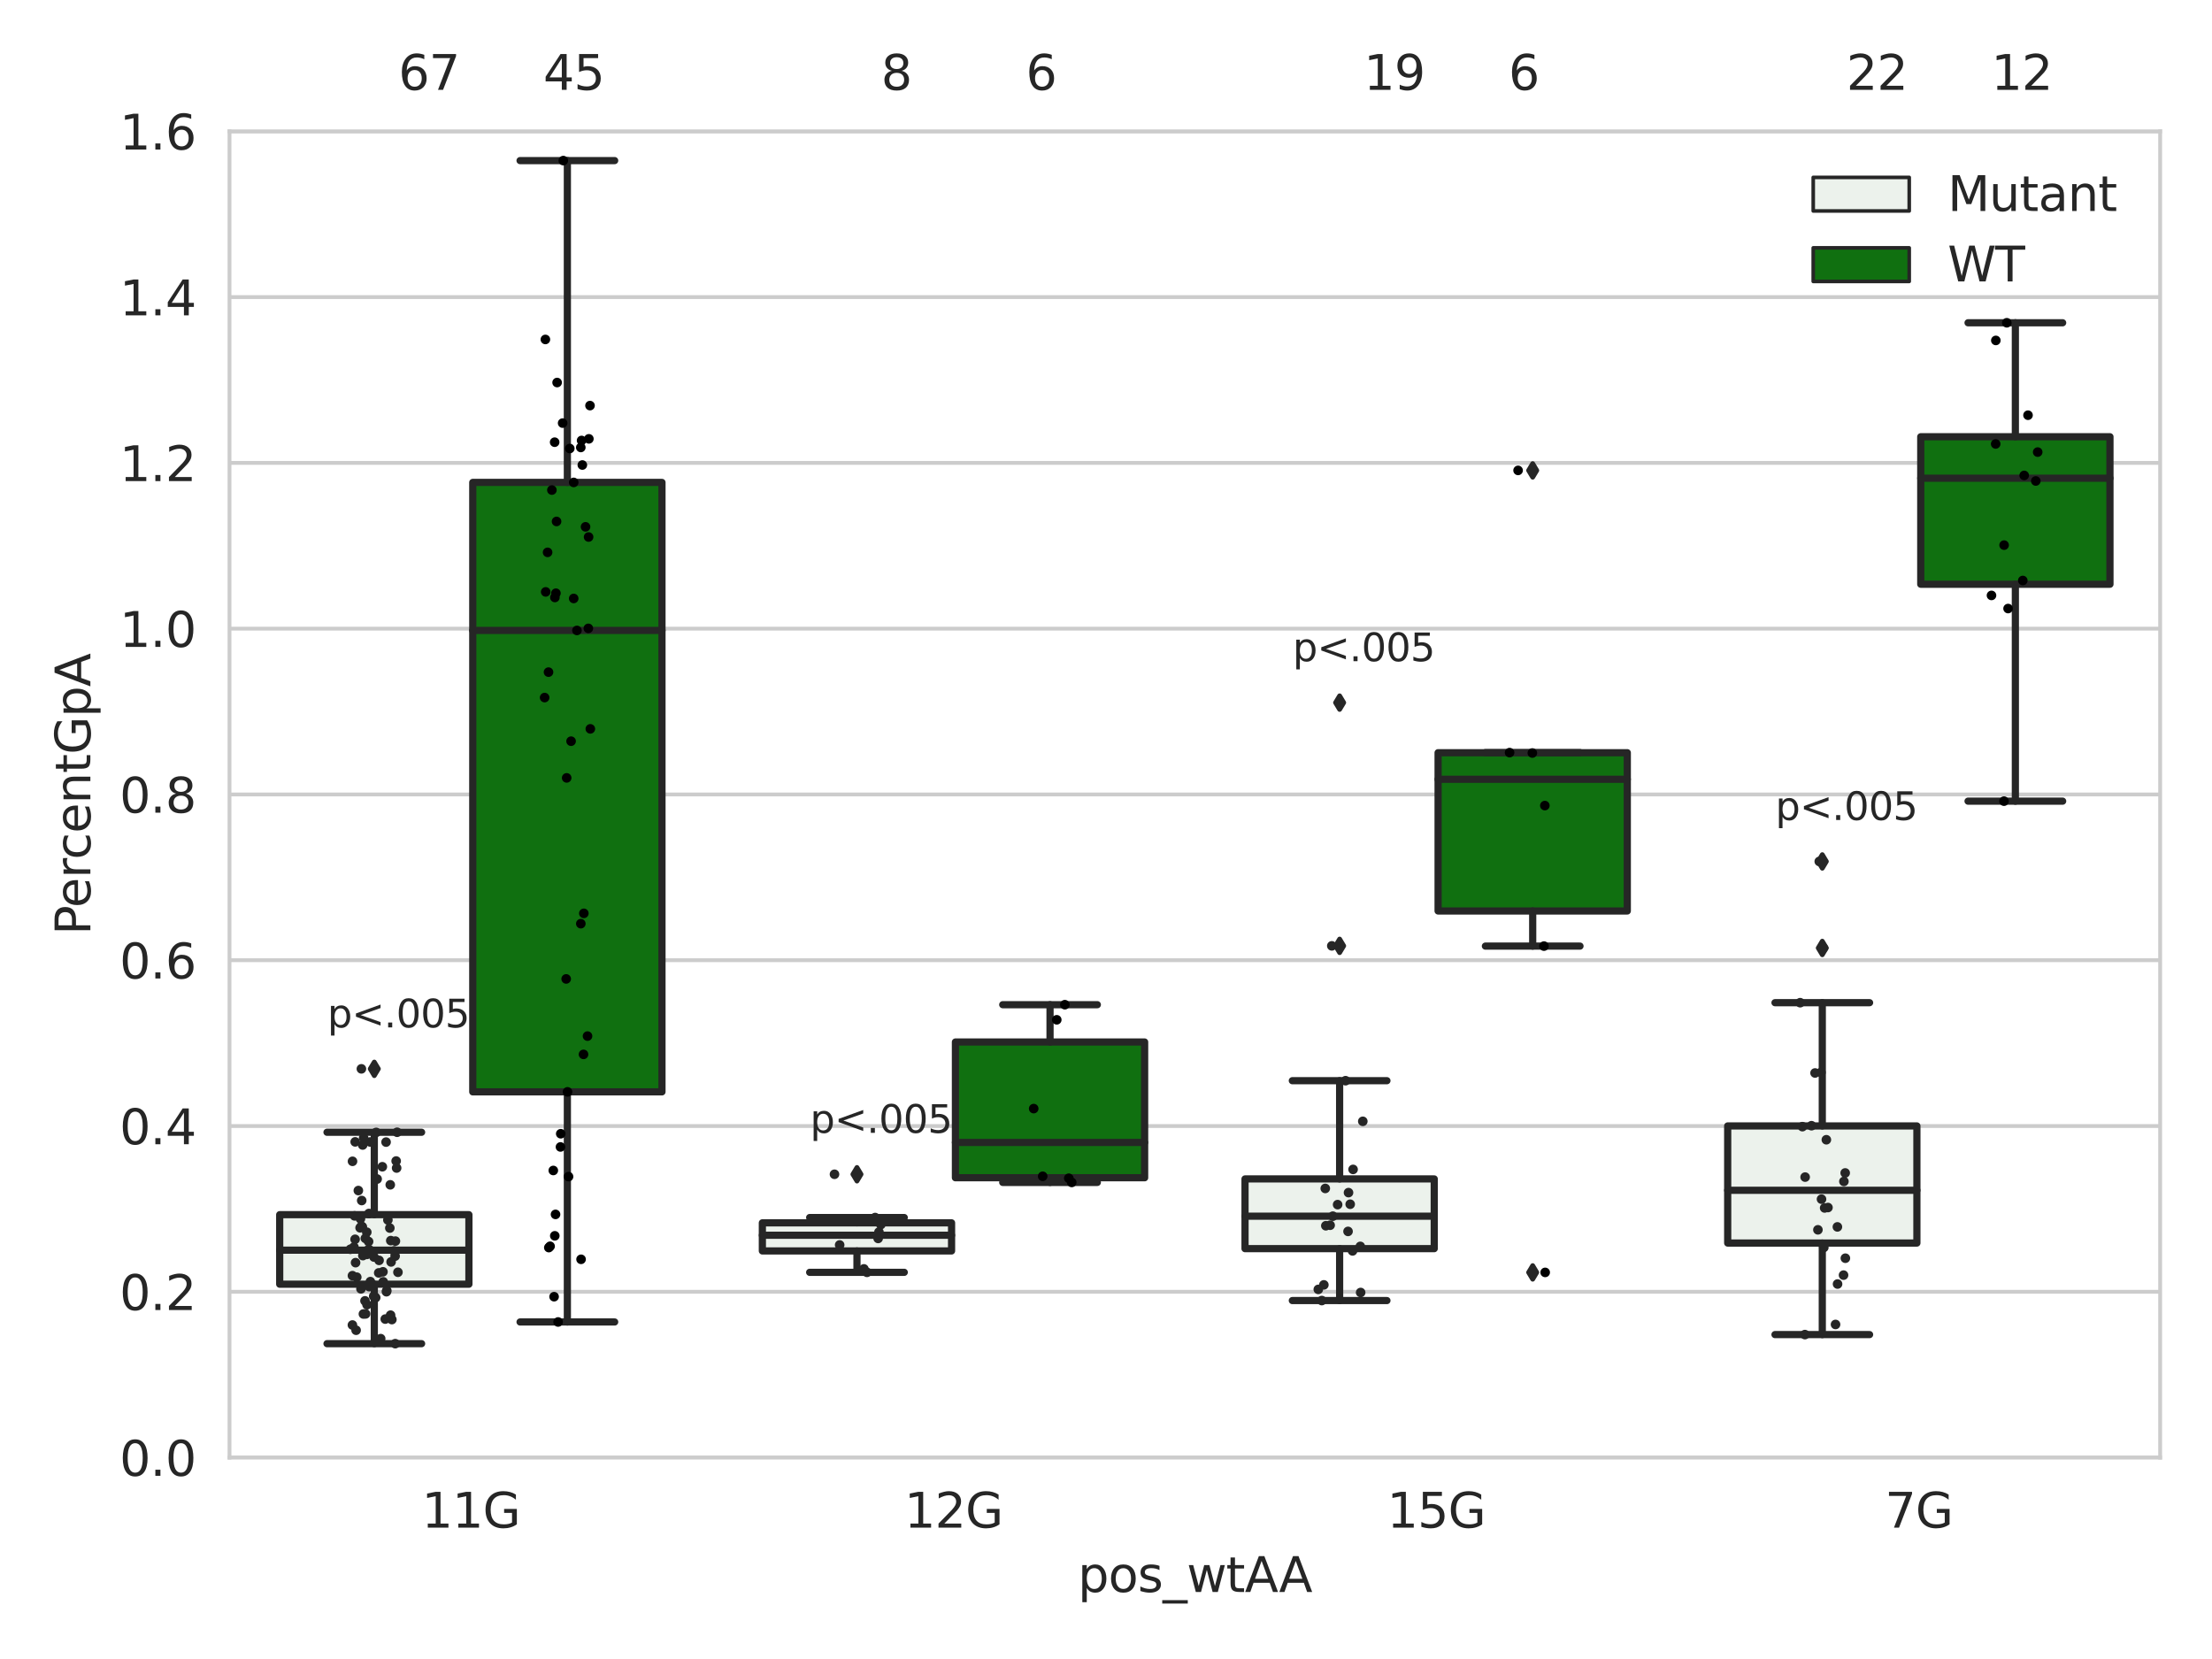 <?xml version="1.0" encoding="utf-8" standalone="no"?>
<!DOCTYPE svg PUBLIC "-//W3C//DTD SVG 1.1//EN"
  "http://www.w3.org/Graphics/SVG/1.1/DTD/svg11.dtd">
<svg xmlns:xlink="http://www.w3.org/1999/xlink" width="460.8pt" height="345.6pt" viewBox="0 0 460.8 345.6" xmlns="http://www.w3.org/2000/svg" version="1.1">
 <defs>
  <style type="text/css">*{stroke-linejoin: round; stroke-linecap: butt}</style>
 </defs>
 <g id="figure_1">
  <g id="patch_1">
   <path d="M 0 345.6 
L 460.8 345.6 
L 460.8 0 
L 0 0 
z
" style="fill: #ffffff"/>
  </g>
  <g id="axes_1">
   <g id="patch_2">
    <path d="M 47.81 303.64 
L 450 303.64 
L 450 27.354 
L 47.81 27.354 
z
" style="fill: #ffffff"/>
   </g>
   <g id="matplotlib.axis_1">
    <g id="xtick_1">
     <g id="text_1">
      <!-- 11G -->
      <g style="fill: #262626" transform="translate(87.847 318.238)scale(0.1 -0.1)">
       <defs>
        <path id="DejaVuSans-31" d="M 794 531 
L 1825 531 
L 1825 4091 
L 703 3866 
L 703 4441 
L 1819 4666 
L 2450 4666 
L 2450 531 
L 3481 531 
L 3481 0 
L 794 0 
L 794 531 
z
" transform="scale(0.016)"/>
        <path id="DejaVuSans-47" d="M 3809 666 
L 3809 1919 
L 2778 1919 
L 2778 2438 
L 4434 2438 
L 4434 434 
Q 4069 175 3628 42 
Q 3188 -91 2688 -91 
Q 1594 -91 976 548 
Q 359 1188 359 2328 
Q 359 3472 976 4111 
Q 1594 4750 2688 4750 
Q 3144 4750 3555 4637 
Q 3966 4525 4313 4306 
L 4313 3634 
Q 3963 3931 3569 4081 
Q 3175 4231 2741 4231 
Q 1884 4231 1454 3753 
Q 1025 3275 1025 2328 
Q 1025 1384 1454 906 
Q 1884 428 2741 428 
Q 3075 428 3337 486 
Q 3600 544 3809 666 
z
" transform="scale(0.016)"/>
       </defs>
       <use xlink:href="#DejaVuSans-31"/>
       <use xlink:href="#DejaVuSans-31" x="63.623"/>
       <use xlink:href="#DejaVuSans-47" x="127.246"/>
      </g>
     </g>
    </g>
    <g id="xtick_2">
     <g id="text_2">
      <!-- 12G -->
      <g style="fill: #262626" transform="translate(188.395 318.238)scale(0.1 -0.1)">
       <defs>
        <path id="DejaVuSans-32" d="M 1228 531 
L 3431 531 
L 3431 0 
L 469 0 
L 469 531 
Q 828 903 1448 1529 
Q 2069 2156 2228 2338 
Q 2531 2678 2651 2914 
Q 2772 3150 2772 3378 
Q 2772 3750 2511 3984 
Q 2250 4219 1831 4219 
Q 1534 4219 1204 4116 
Q 875 4013 500 3803 
L 500 4441 
Q 881 4594 1212 4672 
Q 1544 4750 1819 4750 
Q 2544 4750 2975 4387 
Q 3406 4025 3406 3419 
Q 3406 3131 3298 2873 
Q 3191 2616 2906 2266 
Q 2828 2175 2409 1742 
Q 1991 1309 1228 531 
z
" transform="scale(0.016)"/>
       </defs>
       <use xlink:href="#DejaVuSans-31"/>
       <use xlink:href="#DejaVuSans-32" x="63.623"/>
       <use xlink:href="#DejaVuSans-47" x="127.246"/>
      </g>
     </g>
    </g>
    <g id="xtick_3">
     <g id="text_3">
      <!-- 15G -->
      <g style="fill: #262626" transform="translate(288.942 318.238)scale(0.1 -0.1)">
       <defs>
        <path id="DejaVuSans-35" d="M 691 4666 
L 3169 4666 
L 3169 4134 
L 1269 4134 
L 1269 2991 
Q 1406 3038 1543 3061 
Q 1681 3084 1819 3084 
Q 2600 3084 3056 2656 
Q 3513 2228 3513 1497 
Q 3513 744 3044 326 
Q 2575 -91 1722 -91 
Q 1428 -91 1123 -41 
Q 819 9 494 109 
L 494 744 
Q 775 591 1075 516 
Q 1375 441 1709 441 
Q 2250 441 2565 725 
Q 2881 1009 2881 1497 
Q 2881 1984 2565 2268 
Q 2250 2553 1709 2553 
Q 1456 2553 1204 2497 
Q 953 2441 691 2322 
L 691 4666 
z
" transform="scale(0.016)"/>
       </defs>
       <use xlink:href="#DejaVuSans-31"/>
       <use xlink:href="#DejaVuSans-35" x="63.623"/>
       <use xlink:href="#DejaVuSans-47" x="127.246"/>
      </g>
     </g>
    </g>
    <g id="xtick_4">
     <g id="text_4">
      <!-- 7G -->
      <g style="fill: #262626" transform="translate(392.671 318.238)scale(0.1 -0.1)">
       <defs>
        <path id="DejaVuSans-37" d="M 525 4666 
L 3525 4666 
L 3525 4397 
L 1831 0 
L 1172 0 
L 2766 4134 
L 525 4134 
L 525 4666 
z
" transform="scale(0.016)"/>
       </defs>
       <use xlink:href="#DejaVuSans-37"/>
       <use xlink:href="#DejaVuSans-47" x="63.623"/>
      </g>
     </g>
    </g>
    <g id="text_5">
     <!-- pos_wtAA -->
     <g style="fill: #262626" transform="translate(224.539 331.638)scale(0.1 -0.1)">
      <defs>
       <path id="DejaVuSans-70" d="M 1159 525 
L 1159 -1331 
L 581 -1331 
L 581 3500 
L 1159 3500 
L 1159 2969 
Q 1341 3281 1617 3432 
Q 1894 3584 2278 3584 
Q 2916 3584 3314 3078 
Q 3713 2572 3713 1747 
Q 3713 922 3314 415 
Q 2916 -91 2278 -91 
Q 1894 -91 1617 61 
Q 1341 213 1159 525 
z
M 3116 1747 
Q 3116 2381 2855 2742 
Q 2594 3103 2138 3103 
Q 1681 3103 1420 2742 
Q 1159 2381 1159 1747 
Q 1159 1113 1420 752 
Q 1681 391 2138 391 
Q 2594 391 2855 752 
Q 3116 1113 3116 1747 
z
" transform="scale(0.016)"/>
       <path id="DejaVuSans-6f" d="M 1959 3097 
Q 1497 3097 1228 2736 
Q 959 2375 959 1747 
Q 959 1119 1226 758 
Q 1494 397 1959 397 
Q 2419 397 2687 759 
Q 2956 1122 2956 1747 
Q 2956 2369 2687 2733 
Q 2419 3097 1959 3097 
z
M 1959 3584 
Q 2709 3584 3137 3096 
Q 3566 2609 3566 1747 
Q 3566 888 3137 398 
Q 2709 -91 1959 -91 
Q 1206 -91 779 398 
Q 353 888 353 1747 
Q 353 2609 779 3096 
Q 1206 3584 1959 3584 
z
" transform="scale(0.016)"/>
       <path id="DejaVuSans-73" d="M 2834 3397 
L 2834 2853 
Q 2591 2978 2328 3040 
Q 2066 3103 1784 3103 
Q 1356 3103 1142 2972 
Q 928 2841 928 2578 
Q 928 2378 1081 2264 
Q 1234 2150 1697 2047 
L 1894 2003 
Q 2506 1872 2764 1633 
Q 3022 1394 3022 966 
Q 3022 478 2636 193 
Q 2250 -91 1575 -91 
Q 1294 -91 989 -36 
Q 684 19 347 128 
L 347 722 
Q 666 556 975 473 
Q 1284 391 1588 391 
Q 1994 391 2212 530 
Q 2431 669 2431 922 
Q 2431 1156 2273 1281 
Q 2116 1406 1581 1522 
L 1381 1569 
Q 847 1681 609 1914 
Q 372 2147 372 2553 
Q 372 3047 722 3315 
Q 1072 3584 1716 3584 
Q 2034 3584 2315 3537 
Q 2597 3491 2834 3397 
z
" transform="scale(0.016)"/>
       <path id="DejaVuSans-5f" d="M 3263 -1063 
L 3263 -1509 
L -63 -1509 
L -63 -1063 
L 3263 -1063 
z
" transform="scale(0.016)"/>
       <path id="DejaVuSans-77" d="M 269 3500 
L 844 3500 
L 1563 769 
L 2278 3500 
L 2956 3500 
L 3675 769 
L 4391 3500 
L 4966 3500 
L 4050 0 
L 3372 0 
L 2619 2869 
L 1863 0 
L 1184 0 
L 269 3500 
z
" transform="scale(0.016)"/>
       <path id="DejaVuSans-74" d="M 1172 4494 
L 1172 3500 
L 2356 3500 
L 2356 3053 
L 1172 3053 
L 1172 1153 
Q 1172 725 1289 603 
Q 1406 481 1766 481 
L 2356 481 
L 2356 0 
L 1766 0 
Q 1100 0 847 248 
Q 594 497 594 1153 
L 594 3053 
L 172 3053 
L 172 3500 
L 594 3500 
L 594 4494 
L 1172 4494 
z
" transform="scale(0.016)"/>
       <path id="DejaVuSans-41" d="M 2188 4044 
L 1331 1722 
L 3047 1722 
L 2188 4044 
z
M 1831 4666 
L 2547 4666 
L 4325 0 
L 3669 0 
L 3244 1197 
L 1141 1197 
L 716 0 
L 50 0 
L 1831 4666 
z
" transform="scale(0.016)"/>
      </defs>
      <use xlink:href="#DejaVuSans-70"/>
      <use xlink:href="#DejaVuSans-6f" x="63.477"/>
      <use xlink:href="#DejaVuSans-73" x="124.658"/>
      <use xlink:href="#DejaVuSans-5f" x="176.758"/>
      <use xlink:href="#DejaVuSans-77" x="226.758"/>
      <use xlink:href="#DejaVuSans-74" x="308.545"/>
      <use xlink:href="#DejaVuSans-41" x="347.754"/>
      <use xlink:href="#DejaVuSans-41" x="418.912"/>
     </g>
    </g>
   </g>
   <g id="matplotlib.axis_2">
    <g id="ytick_1">
     <g id="line2d_1">
      <path d="M 47.81 303.64 
L 450 303.64 
" clip-path="url(#pcccc4d415b)" style="fill: none; stroke: #cccccc; stroke-width: 0.8; stroke-linecap: round"/>
     </g>
     <g id="text_6">
      <!-- 0.0 -->
      <g style="fill: #262626" transform="translate(24.907 307.439)scale(0.1 -0.1)">
       <defs>
        <path id="DejaVuSans-30" d="M 2034 4250 
Q 1547 4250 1301 3770 
Q 1056 3291 1056 2328 
Q 1056 1369 1301 889 
Q 1547 409 2034 409 
Q 2525 409 2770 889 
Q 3016 1369 3016 2328 
Q 3016 3291 2770 3770 
Q 2525 4250 2034 4250 
z
M 2034 4750 
Q 2819 4750 3233 4129 
Q 3647 3509 3647 2328 
Q 3647 1150 3233 529 
Q 2819 -91 2034 -91 
Q 1250 -91 836 529 
Q 422 1150 422 2328 
Q 422 3509 836 4129 
Q 1250 4750 2034 4750 
z
" transform="scale(0.016)"/>
        <path id="DejaVuSans-2e" d="M 684 794 
L 1344 794 
L 1344 0 
L 684 0 
L 684 794 
z
" transform="scale(0.016)"/>
       </defs>
       <use xlink:href="#DejaVuSans-30"/>
       <use xlink:href="#DejaVuSans-2e" x="63.623"/>
       <use xlink:href="#DejaVuSans-30" x="95.41"/>
      </g>
     </g>
    </g>
    <g id="ytick_2">
     <g id="line2d_2">
      <path d="M 47.81 269.104 
L 450 269.104 
" clip-path="url(#pcccc4d415b)" style="fill: none; stroke: #cccccc; stroke-width: 0.8; stroke-linecap: round"/>
     </g>
     <g id="text_7">
      <!-- 0.2 -->
      <g style="fill: #262626" transform="translate(24.907 272.903)scale(0.1 -0.1)">
       <use xlink:href="#DejaVuSans-30"/>
       <use xlink:href="#DejaVuSans-2e" x="63.623"/>
       <use xlink:href="#DejaVuSans-32" x="95.41"/>
      </g>
     </g>
    </g>
    <g id="ytick_3">
     <g id="line2d_3">
      <path d="M 47.81 234.568 
L 450 234.568 
" clip-path="url(#pcccc4d415b)" style="fill: none; stroke: #cccccc; stroke-width: 0.8; stroke-linecap: round"/>
     </g>
     <g id="text_8">
      <!-- 0.4 -->
      <g style="fill: #262626" transform="translate(24.907 238.368)scale(0.1 -0.1)">
       <defs>
        <path id="DejaVuSans-34" d="M 2419 4116 
L 825 1625 
L 2419 1625 
L 2419 4116 
z
M 2253 4666 
L 3047 4666 
L 3047 1625 
L 3713 1625 
L 3713 1100 
L 3047 1100 
L 3047 0 
L 2419 0 
L 2419 1100 
L 313 1100 
L 313 1709 
L 2253 4666 
z
" transform="scale(0.016)"/>
       </defs>
       <use xlink:href="#DejaVuSans-30"/>
       <use xlink:href="#DejaVuSans-2e" x="63.623"/>
       <use xlink:href="#DejaVuSans-34" x="95.41"/>
      </g>
     </g>
    </g>
    <g id="ytick_4">
     <g id="line2d_4">
      <path d="M 47.81 200.033 
L 450 200.033 
" clip-path="url(#pcccc4d415b)" style="fill: none; stroke: #cccccc; stroke-width: 0.8; stroke-linecap: round"/>
     </g>
     <g id="text_9">
      <!-- 0.6 -->
      <g style="fill: #262626" transform="translate(24.907 203.832)scale(0.1 -0.1)">
       <defs>
        <path id="DejaVuSans-36" d="M 2113 2584 
Q 1688 2584 1439 2293 
Q 1191 2003 1191 1497 
Q 1191 994 1439 701 
Q 1688 409 2113 409 
Q 2538 409 2786 701 
Q 3034 994 3034 1497 
Q 3034 2003 2786 2293 
Q 2538 2584 2113 2584 
z
M 3366 4563 
L 3366 3988 
Q 3128 4100 2886 4159 
Q 2644 4219 2406 4219 
Q 1781 4219 1451 3797 
Q 1122 3375 1075 2522 
Q 1259 2794 1537 2939 
Q 1816 3084 2150 3084 
Q 2853 3084 3261 2657 
Q 3669 2231 3669 1497 
Q 3669 778 3244 343 
Q 2819 -91 2113 -91 
Q 1303 -91 875 529 
Q 447 1150 447 2328 
Q 447 3434 972 4092 
Q 1497 4750 2381 4750 
Q 2619 4750 2861 4703 
Q 3103 4656 3366 4563 
z
" transform="scale(0.016)"/>
       </defs>
       <use xlink:href="#DejaVuSans-30"/>
       <use xlink:href="#DejaVuSans-2e" x="63.623"/>
       <use xlink:href="#DejaVuSans-36" x="95.41"/>
      </g>
     </g>
    </g>
    <g id="ytick_5">
     <g id="line2d_5">
      <path d="M 47.81 165.497 
L 450 165.497 
" clip-path="url(#pcccc4d415b)" style="fill: none; stroke: #cccccc; stroke-width: 0.8; stroke-linecap: round"/>
     </g>
     <g id="text_10">
      <!-- 0.8 -->
      <g style="fill: #262626" transform="translate(24.907 169.296)scale(0.1 -0.1)">
       <defs>
        <path id="DejaVuSans-38" d="M 2034 2216 
Q 1584 2216 1326 1975 
Q 1069 1734 1069 1313 
Q 1069 891 1326 650 
Q 1584 409 2034 409 
Q 2484 409 2743 651 
Q 3003 894 3003 1313 
Q 3003 1734 2745 1975 
Q 2488 2216 2034 2216 
z
M 1403 2484 
Q 997 2584 770 2862 
Q 544 3141 544 3541 
Q 544 4100 942 4425 
Q 1341 4750 2034 4750 
Q 2731 4750 3128 4425 
Q 3525 4100 3525 3541 
Q 3525 3141 3298 2862 
Q 3072 2584 2669 2484 
Q 3125 2378 3379 2068 
Q 3634 1759 3634 1313 
Q 3634 634 3220 271 
Q 2806 -91 2034 -91 
Q 1263 -91 848 271 
Q 434 634 434 1313 
Q 434 1759 690 2068 
Q 947 2378 1403 2484 
z
M 1172 3481 
Q 1172 3119 1398 2916 
Q 1625 2713 2034 2713 
Q 2441 2713 2670 2916 
Q 2900 3119 2900 3481 
Q 2900 3844 2670 4047 
Q 2441 4250 2034 4250 
Q 1625 4250 1398 4047 
Q 1172 3844 1172 3481 
z
" transform="scale(0.016)"/>
       </defs>
       <use xlink:href="#DejaVuSans-30"/>
       <use xlink:href="#DejaVuSans-2e" x="63.623"/>
       <use xlink:href="#DejaVuSans-38" x="95.41"/>
      </g>
     </g>
    </g>
    <g id="ytick_6">
     <g id="line2d_6">
      <path d="M 47.81 130.961 
L 450 130.961 
" clip-path="url(#pcccc4d415b)" style="fill: none; stroke: #cccccc; stroke-width: 0.8; stroke-linecap: round"/>
     </g>
     <g id="text_11">
      <!-- 1.0 -->
      <g style="fill: #262626" transform="translate(24.907 134.76)scale(0.1 -0.1)">
       <use xlink:href="#DejaVuSans-31"/>
       <use xlink:href="#DejaVuSans-2e" x="63.623"/>
       <use xlink:href="#DejaVuSans-30" x="95.41"/>
      </g>
     </g>
    </g>
    <g id="ytick_7">
     <g id="line2d_7">
      <path d="M 47.81 96.425 
L 450 96.425 
" clip-path="url(#pcccc4d415b)" style="fill: none; stroke: #cccccc; stroke-width: 0.8; stroke-linecap: round"/>
     </g>
     <g id="text_12">
      <!-- 1.2 -->
      <g style="fill: #262626" transform="translate(24.907 100.225)scale(0.1 -0.1)">
       <use xlink:href="#DejaVuSans-31"/>
       <use xlink:href="#DejaVuSans-2e" x="63.623"/>
       <use xlink:href="#DejaVuSans-32" x="95.41"/>
      </g>
     </g>
    </g>
    <g id="ytick_8">
     <g id="line2d_8">
      <path d="M 47.81 61.89 
L 450 61.89 
" clip-path="url(#pcccc4d415b)" style="fill: none; stroke: #cccccc; stroke-width: 0.8; stroke-linecap: round"/>
     </g>
     <g id="text_13">
      <!-- 1.4 -->
      <g style="fill: #262626" transform="translate(24.907 65.689)scale(0.1 -0.1)">
       <use xlink:href="#DejaVuSans-31"/>
       <use xlink:href="#DejaVuSans-2e" x="63.623"/>
       <use xlink:href="#DejaVuSans-34" x="95.41"/>
      </g>
     </g>
    </g>
    <g id="ytick_9">
     <g id="line2d_9">
      <path d="M 47.81 27.354 
L 450 27.354 
" clip-path="url(#pcccc4d415b)" style="fill: none; stroke: #cccccc; stroke-width: 0.8; stroke-linecap: round"/>
     </g>
     <g id="text_14">
      <!-- 1.6 -->
      <g style="fill: #262626" transform="translate(24.907 31.153)scale(0.1 -0.1)">
       <use xlink:href="#DejaVuSans-31"/>
       <use xlink:href="#DejaVuSans-2e" x="63.623"/>
       <use xlink:href="#DejaVuSans-36" x="95.41"/>
      </g>
     </g>
    </g>
    <g id="text_15">
     <!-- PercentGpA -->
     <g style="fill: #262626" transform="translate(18.827 194.774)rotate(-90)scale(0.1 -0.1)">
      <defs>
       <path id="DejaVuSans-50" d="M 1259 4147 
L 1259 2394 
L 2053 2394 
Q 2494 2394 2734 2622 
Q 2975 2850 2975 3272 
Q 2975 3691 2734 3919 
Q 2494 4147 2053 4147 
L 1259 4147 
z
M 628 4666 
L 2053 4666 
Q 2838 4666 3239 4311 
Q 3641 3956 3641 3272 
Q 3641 2581 3239 2228 
Q 2838 1875 2053 1875 
L 1259 1875 
L 1259 0 
L 628 0 
L 628 4666 
z
" transform="scale(0.016)"/>
       <path id="DejaVuSans-65" d="M 3597 1894 
L 3597 1613 
L 953 1613 
Q 991 1019 1311 708 
Q 1631 397 2203 397 
Q 2534 397 2845 478 
Q 3156 559 3463 722 
L 3463 178 
Q 3153 47 2828 -22 
Q 2503 -91 2169 -91 
Q 1331 -91 842 396 
Q 353 884 353 1716 
Q 353 2575 817 3079 
Q 1281 3584 2069 3584 
Q 2775 3584 3186 3129 
Q 3597 2675 3597 1894 
z
M 3022 2063 
Q 3016 2534 2758 2815 
Q 2500 3097 2075 3097 
Q 1594 3097 1305 2825 
Q 1016 2553 972 2059 
L 3022 2063 
z
" transform="scale(0.016)"/>
       <path id="DejaVuSans-72" d="M 2631 2963 
Q 2534 3019 2420 3045 
Q 2306 3072 2169 3072 
Q 1681 3072 1420 2755 
Q 1159 2438 1159 1844 
L 1159 0 
L 581 0 
L 581 3500 
L 1159 3500 
L 1159 2956 
Q 1341 3275 1631 3429 
Q 1922 3584 2338 3584 
Q 2397 3584 2469 3576 
Q 2541 3569 2628 3553 
L 2631 2963 
z
" transform="scale(0.016)"/>
       <path id="DejaVuSans-63" d="M 3122 3366 
L 3122 2828 
Q 2878 2963 2633 3030 
Q 2388 3097 2138 3097 
Q 1578 3097 1268 2742 
Q 959 2388 959 1747 
Q 959 1106 1268 751 
Q 1578 397 2138 397 
Q 2388 397 2633 464 
Q 2878 531 3122 666 
L 3122 134 
Q 2881 22 2623 -34 
Q 2366 -91 2075 -91 
Q 1284 -91 818 406 
Q 353 903 353 1747 
Q 353 2603 823 3093 
Q 1294 3584 2113 3584 
Q 2378 3584 2631 3529 
Q 2884 3475 3122 3366 
z
" transform="scale(0.016)"/>
       <path id="DejaVuSans-6e" d="M 3513 2113 
L 3513 0 
L 2938 0 
L 2938 2094 
Q 2938 2591 2744 2837 
Q 2550 3084 2163 3084 
Q 1697 3084 1428 2787 
Q 1159 2491 1159 1978 
L 1159 0 
L 581 0 
L 581 3500 
L 1159 3500 
L 1159 2956 
Q 1366 3272 1645 3428 
Q 1925 3584 2291 3584 
Q 2894 3584 3203 3211 
Q 3513 2838 3513 2113 
z
" transform="scale(0.016)"/>
      </defs>
      <use xlink:href="#DejaVuSans-50"/>
      <use xlink:href="#DejaVuSans-65" x="56.678"/>
      <use xlink:href="#DejaVuSans-72" x="118.201"/>
      <use xlink:href="#DejaVuSans-63" x="157.064"/>
      <use xlink:href="#DejaVuSans-65" x="212.045"/>
      <use xlink:href="#DejaVuSans-6e" x="273.568"/>
      <use xlink:href="#DejaVuSans-74" x="336.947"/>
      <use xlink:href="#DejaVuSans-47" x="376.156"/>
      <use xlink:href="#DejaVuSans-70" x="453.646"/>
      <use xlink:href="#DejaVuSans-41" x="517.123"/>
     </g>
    </g>
   </g>
   <g id="patch_3">
    <path d="M 58.267 267.525 
L 97.682 267.525 
L 97.682 253.04 
L 58.267 253.04 
L 58.267 267.525 
z
" clip-path="url(#pcccc4d415b)" style="fill: #ecf2ec; stroke: #262626; stroke-width: 1.5; stroke-linejoin: miter"/>
   </g>
   <g id="patch_4">
    <path d="M 98.486 227.453 
L 137.901 227.453 
L 137.901 100.495 
L 98.486 100.495 
L 98.486 227.453 
z
" clip-path="url(#pcccc4d415b)" style="fill: #107010; stroke: #262626; stroke-width: 1.5; stroke-linejoin: miter"/>
   </g>
   <g id="patch_5">
    <path d="M 158.814 260.593 
L 198.229 260.593 
L 198.229 254.739 
L 158.814 254.739 
L 158.814 260.593 
z
" clip-path="url(#pcccc4d415b)" style="fill: #ecf2ec; stroke: #262626; stroke-width: 1.5; stroke-linejoin: miter"/>
   </g>
   <g id="patch_6">
    <path d="M 199.033 245.347 
L 238.448 245.347 
L 238.448 217.069 
L 199.033 217.069 
L 199.033 245.347 
z
" clip-path="url(#pcccc4d415b)" style="fill: #107010; stroke: #262626; stroke-width: 1.5; stroke-linejoin: miter"/>
   </g>
   <g id="patch_7">
    <path d="M 259.362 260.115 
L 298.777 260.115 
L 298.777 245.592 
L 259.362 245.592 
L 259.362 260.115 
z
" clip-path="url(#pcccc4d415b)" style="fill: #ecf2ec; stroke: #262626; stroke-width: 1.5; stroke-linejoin: miter"/>
   </g>
   <g id="patch_8">
    <path d="M 299.581 189.772 
L 338.996 189.772 
L 338.996 156.802 
L 299.581 156.802 
L 299.581 189.772 
z
" clip-path="url(#pcccc4d415b)" style="fill: #107010; stroke: #262626; stroke-width: 1.5; stroke-linejoin: miter"/>
   </g>
   <g id="patch_9">
    <path d="M 359.909 258.951 
L 399.324 258.951 
L 399.324 234.553 
L 359.909 234.553 
L 359.909 258.951 
z
" clip-path="url(#pcccc4d415b)" style="fill: #ecf2ec; stroke: #262626; stroke-width: 1.5; stroke-linejoin: miter"/>
   </g>
   <g id="patch_10">
    <path d="M 400.128 121.707 
L 439.543 121.707 
L 439.543 90.983 
L 400.128 90.983 
L 400.128 121.707 
z
" clip-path="url(#pcccc4d415b)" style="fill: #107010; stroke: #262626; stroke-width: 1.5; stroke-linejoin: miter"/>
   </g>
   <g id="patch_11">
    <path d="M 98.084 303.64 
L 98.084 303.64 
L 98.084 303.64 
L 98.084 303.64 
z
" clip-path="url(#pcccc4d415b)" style="fill: #ecf2ec; stroke: #262626; stroke-width: 0.75; stroke-linejoin: miter"/>
   </g>
   <g id="patch_12">
    <path d="M 98.084 303.64 
L 98.084 303.64 
L 98.084 303.64 
L 98.084 303.64 
z
" clip-path="url(#pcccc4d415b)" style="fill: #107010; stroke: #262626; stroke-width: 0.75; stroke-linejoin: miter"/>
   </g>
   <g id="PathCollection_1"/>
   <g id="PathCollection_2"/>
   <g id="line2d_10">
    <path d="M 77.974 267.525 
L 77.974 279.91 
" clip-path="url(#pcccc4d415b)" style="fill: none; stroke: #262626; stroke-width: 1.5; stroke-linecap: round"/>
   </g>
   <g id="line2d_11">
    <path d="M 77.974 253.04 
L 77.974 235.87 
" clip-path="url(#pcccc4d415b)" style="fill: none; stroke: #262626; stroke-width: 1.5; stroke-linecap: round"/>
   </g>
   <g id="line2d_12">
    <path d="M 68.121 279.91 
L 87.828 279.91 
" clip-path="url(#pcccc4d415b)" style="fill: none; stroke: #262626; stroke-width: 1.5; stroke-linecap: round"/>
   </g>
   <g id="line2d_13">
    <path d="M 68.121 235.87 
L 87.828 235.87 
" clip-path="url(#pcccc4d415b)" style="fill: none; stroke: #262626; stroke-width: 1.5; stroke-linecap: round"/>
   </g>
   <g id="line2d_14">
    <defs>
     <path id="m8ca16452e1" d="M -0 1.414 
L 0.849 0 
L 0 -1.414 
L -0.849 -0 
z
" style="stroke: #262626; stroke-linejoin: miter"/>
    </defs>
    <g clip-path="url(#pcccc4d415b)">
     <use xlink:href="#m8ca16452e1" x="77.974" y="222.66" style="fill: #262626; stroke: #262626; stroke-linejoin: miter"/>
    </g>
   </g>
   <g id="line2d_15">
    <path d="M 118.193 227.453 
L 118.193 275.391 
" clip-path="url(#pcccc4d415b)" style="fill: none; stroke: #262626; stroke-width: 1.5; stroke-linecap: round"/>
   </g>
   <g id="line2d_16">
    <path d="M 118.193 100.495 
L 118.193 33.455 
" clip-path="url(#pcccc4d415b)" style="fill: none; stroke: #262626; stroke-width: 1.5; stroke-linecap: round"/>
   </g>
   <g id="line2d_17">
    <path d="M 108.34 275.391 
L 128.047 275.391 
" clip-path="url(#pcccc4d415b)" style="fill: none; stroke: #262626; stroke-width: 1.5; stroke-linecap: round"/>
   </g>
   <g id="line2d_18">
    <path d="M 108.34 33.455 
L 128.047 33.455 
" clip-path="url(#pcccc4d415b)" style="fill: none; stroke: #262626; stroke-width: 1.5; stroke-linecap: round"/>
   </g>
   <g id="line2d_19"/>
   <g id="line2d_20">
    <path d="M 178.522 260.593 
L 178.522 265.049 
" clip-path="url(#pcccc4d415b)" style="fill: none; stroke: #262626; stroke-width: 1.5; stroke-linecap: round"/>
   </g>
   <g id="line2d_21">
    <path d="M 178.522 254.739 
L 178.522 253.638 
" clip-path="url(#pcccc4d415b)" style="fill: none; stroke: #262626; stroke-width: 1.5; stroke-linecap: round"/>
   </g>
   <g id="line2d_22">
    <path d="M 168.668 265.049 
L 188.375 265.049 
" clip-path="url(#pcccc4d415b)" style="fill: none; stroke: #262626; stroke-width: 1.5; stroke-linecap: round"/>
   </g>
   <g id="line2d_23">
    <path d="M 168.668 253.638 
L 188.375 253.638 
" clip-path="url(#pcccc4d415b)" style="fill: none; stroke: #262626; stroke-width: 1.5; stroke-linecap: round"/>
   </g>
   <g id="line2d_24">
    <g clip-path="url(#pcccc4d415b)">
     <use xlink:href="#m8ca16452e1" x="178.522" y="244.622" style="fill: #262626; stroke: #262626; stroke-linejoin: miter"/>
    </g>
   </g>
   <g id="line2d_25">
    <path d="M 218.741 245.347 
L 218.741 246.319 
" clip-path="url(#pcccc4d415b)" style="fill: none; stroke: #262626; stroke-width: 1.5; stroke-linecap: round"/>
   </g>
   <g id="line2d_26">
    <path d="M 218.741 217.069 
L 218.741 209.296 
" clip-path="url(#pcccc4d415b)" style="fill: none; stroke: #262626; stroke-width: 1.5; stroke-linecap: round"/>
   </g>
   <g id="line2d_27">
    <path d="M 208.887 246.319 
L 228.594 246.319 
" clip-path="url(#pcccc4d415b)" style="fill: none; stroke: #262626; stroke-width: 1.5; stroke-linecap: round"/>
   </g>
   <g id="line2d_28">
    <path d="M 208.887 209.296 
L 228.594 209.296 
" clip-path="url(#pcccc4d415b)" style="fill: none; stroke: #262626; stroke-width: 1.5; stroke-linecap: round"/>
   </g>
   <g id="line2d_29"/>
   <g id="line2d_30">
    <path d="M 279.069 260.115 
L 279.069 270.931 
" clip-path="url(#pcccc4d415b)" style="fill: none; stroke: #262626; stroke-width: 1.5; stroke-linecap: round"/>
   </g>
   <g id="line2d_31">
    <path d="M 279.069 245.592 
L 279.069 225.129 
" clip-path="url(#pcccc4d415b)" style="fill: none; stroke: #262626; stroke-width: 1.5; stroke-linecap: round"/>
   </g>
   <g id="line2d_32">
    <path d="M 269.216 270.931 
L 288.923 270.931 
" clip-path="url(#pcccc4d415b)" style="fill: none; stroke: #262626; stroke-width: 1.5; stroke-linecap: round"/>
   </g>
   <g id="line2d_33">
    <path d="M 269.216 225.129 
L 288.923 225.129 
" clip-path="url(#pcccc4d415b)" style="fill: none; stroke: #262626; stroke-width: 1.5; stroke-linecap: round"/>
   </g>
   <g id="line2d_34">
    <g clip-path="url(#pcccc4d415b)">
     <use xlink:href="#m8ca16452e1" x="279.069" y="146.371" style="fill: #262626; stroke: #262626; stroke-linejoin: miter"/>
     <use xlink:href="#m8ca16452e1" x="279.069" y="197.038" style="fill: #262626; stroke: #262626; stroke-linejoin: miter"/>
    </g>
   </g>
   <g id="line2d_35">
    <path d="M 319.288 189.772 
L 319.288 197.09 
" clip-path="url(#pcccc4d415b)" style="fill: none; stroke: #262626; stroke-width: 1.5; stroke-linecap: round"/>
   </g>
   <g id="line2d_36">
    <path d="M 319.288 156.802 
L 319.288 156.781 
" clip-path="url(#pcccc4d415b)" style="fill: none; stroke: #262626; stroke-width: 1.5; stroke-linecap: round"/>
   </g>
   <g id="line2d_37">
    <path d="M 309.435 197.09 
L 329.142 197.09 
" clip-path="url(#pcccc4d415b)" style="fill: none; stroke: #262626; stroke-width: 1.5; stroke-linecap: round"/>
   </g>
   <g id="line2d_38">
    <path d="M 309.435 156.781 
L 329.142 156.781 
" clip-path="url(#pcccc4d415b)" style="fill: none; stroke: #262626; stroke-width: 1.5; stroke-linecap: round"/>
   </g>
   <g id="line2d_39">
    <g clip-path="url(#pcccc4d415b)">
     <use xlink:href="#m8ca16452e1" x="319.288" y="265.065" style="fill: #262626; stroke: #262626; stroke-linejoin: miter"/>
     <use xlink:href="#m8ca16452e1" x="319.288" y="97.994" style="fill: #262626; stroke: #262626; stroke-linejoin: miter"/>
    </g>
   </g>
   <g id="line2d_40">
    <path d="M 379.617 258.951 
L 379.617 278.019 
" clip-path="url(#pcccc4d415b)" style="fill: none; stroke: #262626; stroke-width: 1.5; stroke-linecap: round"/>
   </g>
   <g id="line2d_41">
    <path d="M 379.617 234.553 
L 379.617 208.878 
" clip-path="url(#pcccc4d415b)" style="fill: none; stroke: #262626; stroke-width: 1.5; stroke-linecap: round"/>
   </g>
   <g id="line2d_42">
    <path d="M 369.763 278.019 
L 389.47 278.019 
" clip-path="url(#pcccc4d415b)" style="fill: none; stroke: #262626; stroke-width: 1.5; stroke-linecap: round"/>
   </g>
   <g id="line2d_43">
    <path d="M 369.763 208.878 
L 389.47 208.878 
" clip-path="url(#pcccc4d415b)" style="fill: none; stroke: #262626; stroke-width: 1.5; stroke-linecap: round"/>
   </g>
   <g id="line2d_44">
    <g clip-path="url(#pcccc4d415b)">
     <use xlink:href="#m8ca16452e1" x="379.617" y="179.454" style="fill: #262626; stroke: #262626; stroke-linejoin: miter"/>
     <use xlink:href="#m8ca16452e1" x="379.617" y="197.478" style="fill: #262626; stroke: #262626; stroke-linejoin: miter"/>
    </g>
   </g>
   <g id="line2d_45">
    <path d="M 419.836 121.707 
L 419.836 166.895 
" clip-path="url(#pcccc4d415b)" style="fill: none; stroke: #262626; stroke-width: 1.5; stroke-linecap: round"/>
   </g>
   <g id="line2d_46">
    <path d="M 419.836 90.983 
L 419.836 67.24 
" clip-path="url(#pcccc4d415b)" style="fill: none; stroke: #262626; stroke-width: 1.5; stroke-linecap: round"/>
   </g>
   <g id="line2d_47">
    <path d="M 409.982 166.895 
L 429.689 166.895 
" clip-path="url(#pcccc4d415b)" style="fill: none; stroke: #262626; stroke-width: 1.5; stroke-linecap: round"/>
   </g>
   <g id="line2d_48">
    <path d="M 409.982 67.24 
L 429.689 67.24 
" clip-path="url(#pcccc4d415b)" style="fill: none; stroke: #262626; stroke-width: 1.5; stroke-linecap: round"/>
   </g>
   <g id="line2d_49"/>
   <g id="line2d_50">
    <path d="M 58.267 260.427 
L 97.682 260.427 
" clip-path="url(#pcccc4d415b)" style="fill: none; stroke: #262626; stroke-width: 1.5; stroke-linecap: round"/>
   </g>
   <g id="line2d_51">
    <path d="M 98.486 131.332 
L 137.901 131.332 
" clip-path="url(#pcccc4d415b)" style="fill: none; stroke: #262626; stroke-width: 1.5; stroke-linecap: round"/>
   </g>
   <g id="line2d_52">
    <path d="M 158.814 257.327 
L 198.229 257.327 
" clip-path="url(#pcccc4d415b)" style="fill: none; stroke: #262626; stroke-width: 1.5; stroke-linecap: round"/>
   </g>
   <g id="line2d_53">
    <path d="M 199.033 237.992 
L 238.448 237.992 
" clip-path="url(#pcccc4d415b)" style="fill: none; stroke: #262626; stroke-width: 1.5; stroke-linecap: round"/>
   </g>
   <g id="line2d_54">
    <path d="M 259.362 253.352 
L 298.777 253.352 
" clip-path="url(#pcccc4d415b)" style="fill: none; stroke: #262626; stroke-width: 1.5; stroke-linecap: round"/>
   </g>
   <g id="line2d_55">
    <path d="M 299.581 162.342 
L 338.996 162.342 
" clip-path="url(#pcccc4d415b)" style="fill: none; stroke: #262626; stroke-width: 1.5; stroke-linecap: round"/>
   </g>
   <g id="line2d_56">
    <path d="M 359.909 247.96 
L 399.324 247.96 
" clip-path="url(#pcccc4d415b)" style="fill: none; stroke: #262626; stroke-width: 1.5; stroke-linecap: round"/>
   </g>
   <g id="line2d_57">
    <path d="M 400.128 99.617 
L 439.543 99.617 
" clip-path="url(#pcccc4d415b)" style="fill: none; stroke: #262626; stroke-width: 1.5; stroke-linecap: round"/>
   </g>
   <g id="patch_13">
    <path d="M 47.81 303.64 
L 47.81 27.354 
" style="fill: none; stroke: #cccccc; stroke-width: 0.8; stroke-linejoin: miter; stroke-linecap: square"/>
   </g>
   <g id="patch_14">
    <path d="M 450 303.64 
L 450 27.354 
" style="fill: none; stroke: #cccccc; stroke-width: 0.8; stroke-linejoin: miter; stroke-linecap: square"/>
   </g>
   <g id="patch_15">
    <path d="M 47.81 303.64 
L 450 303.64 
" style="fill: none; stroke: #cccccc; stroke-width: 0.8; stroke-linejoin: miter; stroke-linecap: square"/>
   </g>
   <g id="patch_16">
    <path d="M 47.81 27.354 
L 450 27.354 
" style="fill: none; stroke: #cccccc; stroke-width: 0.8; stroke-linejoin: miter; stroke-linecap: square"/>
   </g>
   <g id="PathCollection_3">
    <defs>
     <path id="C0_0_ce4f81f58e" d="M 0 1 
C 0.265 1 0.52 0.895 0.707 0.707 
C 0.895 0.52 1 0.265 1 -0 
C 1 -0.265 0.895 -0.52 0.707 -0.707 
C 0.52 -0.895 0.265 -1 0 -1 
C -0.265 -1 -0.52 -0.895 -0.707 -0.707 
C -0.895 -0.52 -1 -0.265 -1 0 
C -1 0.265 -0.895 0.52 -0.707 0.707 
C -0.52 0.895 -0.265 1 0 1 
z
"/>
    </defs>
    <g clip-path="url(#pcccc4d415b)">
     <use xlink:href="#C0_0_ce4f81f58e" x="76.904" y="268.029" style="fill: #262626"/>
    </g>
    <g clip-path="url(#pcccc4d415b)">
     <use xlink:href="#C0_0_ce4f81f58e" x="81.366" y="273.973" style="fill: #262626"/>
    </g>
    <g clip-path="url(#pcccc4d415b)">
     <use xlink:href="#C0_0_ce4f81f58e" x="82.527" y="241.861" style="fill: #262626"/>
    </g>
    <g clip-path="url(#pcccc4d415b)">
     <use xlink:href="#C0_0_ce4f81f58e" x="81.632" y="274.891" style="fill: #262626"/>
    </g>
    <g clip-path="url(#pcccc4d415b)">
     <use xlink:href="#C0_0_ce4f81f58e" x="80.258" y="274.788" style="fill: #262626"/>
    </g>
    <g clip-path="url(#pcccc4d415b)">
     <use xlink:href="#C0_0_ce4f81f58e" x="73.869" y="253.287" style="fill: #262626"/>
    </g>
    <g clip-path="url(#pcccc4d415b)">
     <use xlink:href="#C0_0_ce4f81f58e" x="75.553" y="238.523" style="fill: #262626"/>
    </g>
    <g clip-path="url(#pcccc4d415b)">
     <use xlink:href="#C0_0_ce4f81f58e" x="80.509" y="269.089" style="fill: #262626"/>
    </g>
    <g clip-path="url(#pcccc4d415b)">
     <use xlink:href="#C0_0_ce4f81f58e" x="76.037" y="270.989" style="fill: #262626"/>
    </g>
    <g clip-path="url(#pcccc4d415b)">
     <use xlink:href="#C0_0_ce4f81f58e" x="75.484" y="255.569" style="fill: #262626"/>
    </g>
    <g clip-path="url(#pcccc4d415b)">
     <use xlink:href="#C0_0_ce4f81f58e" x="78.969" y="262.557" style="fill: #262626"/>
    </g>
    <g clip-path="url(#pcccc4d415b)">
     <use xlink:href="#C0_0_ce4f81f58e" x="81.209" y="255.826" style="fill: #262626"/>
    </g>
    <g clip-path="url(#pcccc4d415b)">
     <use xlink:href="#C0_0_ce4f81f58e" x="81.299" y="246.819" style="fill: #262626"/>
    </g>
    <g clip-path="url(#pcccc4d415b)">
     <use xlink:href="#C0_0_ce4f81f58e" x="80.805" y="254.143" style="fill: #262626"/>
    </g>
    <g clip-path="url(#pcccc4d415b)">
     <use xlink:href="#C0_0_ce4f81f58e" x="82.312" y="261.673" style="fill: #262626"/>
    </g>
    <g clip-path="url(#pcccc4d415b)">
     <use xlink:href="#C0_0_ce4f81f58e" x="76.463" y="271.797" style="fill: #262626"/>
    </g>
    <g clip-path="url(#pcccc4d415b)">
     <use xlink:href="#C0_0_ce4f81f58e" x="75.286" y="222.66" style="fill: #262626"/>
    </g>
    <g clip-path="url(#pcccc4d415b)">
     <use xlink:href="#C0_0_ce4f81f58e" x="76.631" y="260.427" style="fill: #262626"/>
    </g>
    <g clip-path="url(#pcccc4d415b)">
     <use xlink:href="#C0_0_ce4f81f58e" x="76.853" y="252.793" style="fill: #262626"/>
    </g>
    <g clip-path="url(#pcccc4d415b)">
     <use xlink:href="#C0_0_ce4f81f58e" x="81.474" y="262.883" style="fill: #262626"/>
    </g>
    <g clip-path="url(#pcccc4d415b)">
     <use xlink:href="#C0_0_ce4f81f58e" x="76.407" y="256.688" style="fill: #262626"/>
    </g>
    <g clip-path="url(#pcccc4d415b)">
     <use xlink:href="#C0_0_ce4f81f58e" x="75.294" y="255.443" style="fill: #262626"/>
    </g>
    <g clip-path="url(#pcccc4d415b)">
     <use xlink:href="#C0_0_ce4f81f58e" x="80.575" y="268.857" style="fill: #262626"/>
    </g>
    <g clip-path="url(#pcccc4d415b)">
     <use xlink:href="#C0_0_ce4f81f58e" x="75.593" y="261.566" style="fill: #262626"/>
    </g>
    <g clip-path="url(#pcccc4d415b)">
     <use xlink:href="#C0_0_ce4f81f58e" x="76.162" y="261.288" style="fill: #262626"/>
    </g>
    <g clip-path="url(#pcccc4d415b)">
     <use xlink:href="#C0_0_ce4f81f58e" x="81.406" y="258.441" style="fill: #262626"/>
    </g>
    <g clip-path="url(#pcccc4d415b)">
     <use xlink:href="#C0_0_ce4f81f58e" x="82.092" y="260.586" style="fill: #262626"/>
    </g>
    <g clip-path="url(#pcccc4d415b)">
     <use xlink:href="#C0_0_ce4f81f58e" x="79.835" y="267.022" style="fill: #262626"/>
    </g>
    <g clip-path="url(#pcccc4d415b)">
     <use xlink:href="#C0_0_ce4f81f58e" x="73.973" y="258.169" style="fill: #262626"/>
    </g>
    <g clip-path="url(#pcccc4d415b)">
     <use xlink:href="#C0_0_ce4f81f58e" x="76.111" y="257.971" style="fill: #262626"/>
    </g>
    <g clip-path="url(#pcccc4d415b)">
     <use xlink:href="#C0_0_ce4f81f58e" x="82.726" y="235.87" style="fill: #262626"/>
    </g>
    <g clip-path="url(#pcccc4d415b)">
     <use xlink:href="#C0_0_ce4f81f58e" x="75.091" y="253.886" style="fill: #262626"/>
    </g>
    <g clip-path="url(#pcccc4d415b)">
     <use xlink:href="#C0_0_ce4f81f58e" x="78.263" y="270.311" style="fill: #262626"/>
    </g>
    <g clip-path="url(#pcccc4d415b)">
     <use xlink:href="#C0_0_ce4f81f58e" x="75.015" y="255.772" style="fill: #262626"/>
    </g>
    <g clip-path="url(#pcccc4d415b)">
     <use xlink:href="#C0_0_ce4f81f58e" x="73.421" y="265.747" style="fill: #262626"/>
    </g>
    <g clip-path="url(#pcccc4d415b)">
     <use xlink:href="#C0_0_ce4f81f58e" x="73.435" y="241.922" style="fill: #262626"/>
    </g>
    <g clip-path="url(#pcccc4d415b)">
     <use xlink:href="#C0_0_ce4f81f58e" x="75.197" y="268.491" style="fill: #262626"/>
    </g>
    <g clip-path="url(#pcccc4d415b)">
     <use xlink:href="#C0_0_ce4f81f58e" x="73.735" y="259.79" style="fill: #262626"/>
    </g>
    <g clip-path="url(#pcccc4d415b)">
     <use xlink:href="#C0_0_ce4f81f58e" x="82.899" y="265.032" style="fill: #262626"/>
    </g>
    <g clip-path="url(#pcccc4d415b)">
     <use xlink:href="#C0_0_ce4f81f58e" x="75.351" y="250.093" style="fill: #262626"/>
    </g>
    <g clip-path="url(#pcccc4d415b)">
     <use xlink:href="#C0_0_ce4f81f58e" x="76.431" y="261.315" style="fill: #262626"/>
    </g>
    <g clip-path="url(#pcccc4d415b)">
     <use xlink:href="#C0_0_ce4f81f58e" x="73.992" y="237.872" style="fill: #262626"/>
    </g>
    <g clip-path="url(#pcccc4d415b)">
     <use xlink:href="#C0_0_ce4f81f58e" x="78.897" y="265.165" style="fill: #262626"/>
    </g>
    <g clip-path="url(#pcccc4d415b)">
     <use xlink:href="#C0_0_ce4f81f58e" x="74.184" y="277.111" style="fill: #262626"/>
    </g>
    <g clip-path="url(#pcccc4d415b)">
     <use xlink:href="#C0_0_ce4f81f58e" x="77.157" y="266.983" style="fill: #262626"/>
    </g>
    <g clip-path="url(#pcccc4d415b)">
     <use xlink:href="#C0_0_ce4f81f58e" x="82.339" y="279.91" style="fill: #262626"/>
    </g>
    <g clip-path="url(#pcccc4d415b)">
     <use xlink:href="#C0_0_ce4f81f58e" x="82.372" y="258.544" style="fill: #262626"/>
    </g>
    <g clip-path="url(#pcccc4d415b)">
     <use xlink:href="#C0_0_ce4f81f58e" x="76.163" y="273.708" style="fill: #262626"/>
    </g>
    <g clip-path="url(#pcccc4d415b)">
     <use xlink:href="#C0_0_ce4f81f58e" x="82.624" y="243.32" style="fill: #262626"/>
    </g>
    <g clip-path="url(#pcccc4d415b)">
     <use xlink:href="#C0_0_ce4f81f58e" x="77.848" y="270.034" style="fill: #262626"/>
    </g>
    <g clip-path="url(#pcccc4d415b)">
     <use xlink:href="#C0_0_ce4f81f58e" x="76.941" y="260.352" style="fill: #262626"/>
    </g>
    <g clip-path="url(#pcccc4d415b)">
     <use xlink:href="#C0_0_ce4f81f58e" x="73.416" y="276.024" style="fill: #262626"/>
    </g>
    <g clip-path="url(#pcccc4d415b)">
     <use xlink:href="#C0_0_ce4f81f58e" x="77.117" y="237.893" style="fill: #262626"/>
    </g>
    <g clip-path="url(#pcccc4d415b)">
     <use xlink:href="#C0_0_ce4f81f58e" x="74.651" y="248.013" style="fill: #262626"/>
    </g>
    <g clip-path="url(#pcccc4d415b)">
     <use xlink:href="#C0_0_ce4f81f58e" x="75.706" y="273.727" style="fill: #262626"/>
    </g>
    <g clip-path="url(#pcccc4d415b)">
     <use xlink:href="#C0_0_ce4f81f58e" x="78.372" y="235.901" style="fill: #262626"/>
    </g>
    <g clip-path="url(#pcccc4d415b)">
     <use xlink:href="#C0_0_ce4f81f58e" x="74.321" y="266.061" style="fill: #262626"/>
    </g>
    <g clip-path="url(#pcccc4d415b)">
     <use xlink:href="#C0_0_ce4f81f58e" x="76.785" y="258.633" style="fill: #262626"/>
    </g>
    <g clip-path="url(#pcccc4d415b)">
     <use xlink:href="#C0_0_ce4f81f58e" x="79.779" y="264.938" style="fill: #262626"/>
    </g>
    <g clip-path="url(#pcccc4d415b)">
     <use xlink:href="#C0_0_ce4f81f58e" x="77.917" y="261.864" style="fill: #262626"/>
    </g>
    <g clip-path="url(#pcccc4d415b)">
     <use xlink:href="#C0_0_ce4f81f58e" x="79.649" y="243.054" style="fill: #262626"/>
    </g>
    <g clip-path="url(#pcccc4d415b)">
     <use xlink:href="#C0_0_ce4f81f58e" x="75.754" y="237.058" style="fill: #262626"/>
    </g>
    <g clip-path="url(#pcccc4d415b)">
     <use xlink:href="#C0_0_ce4f81f58e" x="74.076" y="263.034" style="fill: #262626"/>
    </g>
    <g clip-path="url(#pcccc4d415b)">
     <use xlink:href="#C0_0_ce4f81f58e" x="80.427" y="237.918" style="fill: #262626"/>
    </g>
    <g clip-path="url(#pcccc4d415b)">
     <use xlink:href="#C0_0_ce4f81f58e" x="79.304" y="278.864" style="fill: #262626"/>
    </g>
    <g clip-path="url(#pcccc4d415b)">
     <use xlink:href="#C0_0_ce4f81f58e" x="78.564" y="245.615" style="fill: #262626"/>
    </g>
    <g clip-path="url(#pcccc4d415b)">
     <use xlink:href="#C0_0_ce4f81f58e" x="72.99" y="260.243" style="fill: #262626"/>
    </g>
   </g>
   <g id="PathCollection_4">
    <defs>
     <path id="C1_0_8cbfe4ec2a" d="M 0 1 
C 0.265 1 0.52 0.895 0.707 0.707 
C 0.895 0.52 1 0.265 1 -0 
C 1 -0.265 0.895 -0.52 0.707 -0.707 
C 0.52 -0.895 0.265 -1 0 -1 
C -0.265 -1 -0.52 -0.895 -0.707 -0.707 
C -0.895 -0.52 -1 -0.265 -1 0 
C -1 0.265 -0.895 0.52 -0.707 0.707 
C -0.52 0.895 -0.265 1 0 1 
z
"/>
    </defs>
    <g clip-path="url(#pcccc4d415b)">
     <use xlink:href="#C1_0_8cbfe4ec2a" x="122.976" y="151.835"/>
    </g>
    <g clip-path="url(#pcccc4d415b)">
     <use xlink:href="#C1_0_8cbfe4ec2a" x="117.207" y="88.139"/>
    </g>
    <g clip-path="url(#pcccc4d415b)">
     <use xlink:href="#C1_0_8cbfe4ec2a" x="120.991" y="93.216"/>
    </g>
    <g clip-path="url(#pcccc4d415b)">
     <use xlink:href="#C1_0_8cbfe4ec2a" x="114.968" y="102.087"/>
    </g>
    <g clip-path="url(#pcccc4d415b)">
     <use xlink:href="#C1_0_8cbfe4ec2a" x="115.94" y="108.628"/>
    </g>
    <g clip-path="url(#pcccc4d415b)">
     <use xlink:href="#C1_0_8cbfe4ec2a" x="122.564" y="130.902"/>
    </g>
    <g clip-path="url(#pcccc4d415b)">
     <use xlink:href="#C1_0_8cbfe4ec2a" x="114.074" y="115.065"/>
    </g>
    <g clip-path="url(#pcccc4d415b)">
     <use xlink:href="#C1_0_8cbfe4ec2a" x="116.815" y="236.177"/>
    </g>
    <g clip-path="url(#pcccc4d415b)">
     <use xlink:href="#C1_0_8cbfe4ec2a" x="120.996" y="192.419"/>
    </g>
    <g clip-path="url(#pcccc4d415b)">
     <use xlink:href="#C1_0_8cbfe4ec2a" x="116.758" y="238.93"/>
    </g>
    <g clip-path="url(#pcccc4d415b)">
     <use xlink:href="#C1_0_8cbfe4ec2a" x="117.349" y="33.455"/>
    </g>
    <g clip-path="url(#pcccc4d415b)">
     <use xlink:href="#C1_0_8cbfe4ec2a" x="113.614" y="70.714"/>
    </g>
    <g clip-path="url(#pcccc4d415b)">
     <use xlink:href="#C1_0_8cbfe4ec2a" x="118.694" y="93.433"/>
    </g>
    <g clip-path="url(#pcccc4d415b)">
     <use xlink:href="#C1_0_8cbfe4ec2a" x="118.968" y="154.404"/>
    </g>
    <g clip-path="url(#pcccc4d415b)">
     <use xlink:href="#C1_0_8cbfe4ec2a" x="113.456" y="145.317"/>
    </g>
    <g clip-path="url(#pcccc4d415b)">
     <use xlink:href="#C1_0_8cbfe4ec2a" x="115.593" y="124.465"/>
    </g>
    <g clip-path="url(#pcccc4d415b)">
     <use xlink:href="#C1_0_8cbfe4ec2a" x="115.544" y="92.117"/>
    </g>
    <g clip-path="url(#pcccc4d415b)">
     <use xlink:href="#C1_0_8cbfe4ec2a" x="119.511" y="124.67"/>
    </g>
    <g clip-path="url(#pcccc4d415b)">
     <use xlink:href="#C1_0_8cbfe4ec2a" x="118.049" y="162.048"/>
    </g>
    <g clip-path="url(#pcccc4d415b)">
     <use xlink:href="#C1_0_8cbfe4ec2a" x="121.979" y="109.747"/>
    </g>
    <g clip-path="url(#pcccc4d415b)">
     <use xlink:href="#C1_0_8cbfe4ec2a" x="114.266" y="140.017"/>
    </g>
    <g clip-path="url(#pcccc4d415b)">
     <use xlink:href="#C1_0_8cbfe4ec2a" x="122.615" y="111.869"/>
    </g>
    <g clip-path="url(#pcccc4d415b)">
     <use xlink:href="#C1_0_8cbfe4ec2a" x="122.673" y="91.42"/>
    </g>
    <g clip-path="url(#pcccc4d415b)">
     <use xlink:href="#C1_0_8cbfe4ec2a" x="118.437" y="245.112"/>
    </g>
    <g clip-path="url(#pcccc4d415b)">
     <use xlink:href="#C1_0_8cbfe4ec2a" x="121.312" y="96.871"/>
    </g>
    <g clip-path="url(#pcccc4d415b)">
     <use xlink:href="#C1_0_8cbfe4ec2a" x="115.262" y="243.832"/>
    </g>
    <g clip-path="url(#pcccc4d415b)">
     <use xlink:href="#C1_0_8cbfe4ec2a" x="122.392" y="215.838"/>
    </g>
    <g clip-path="url(#pcccc4d415b)">
     <use xlink:href="#C1_0_8cbfe4ec2a" x="117.945" y="203.928"/>
    </g>
    <g clip-path="url(#pcccc4d415b)">
     <use xlink:href="#C1_0_8cbfe4ec2a" x="121.156" y="91.76"/>
    </g>
    <g clip-path="url(#pcccc4d415b)">
     <use xlink:href="#C1_0_8cbfe4ec2a" x="121.047" y="262.338"/>
    </g>
    <g clip-path="url(#pcccc4d415b)">
     <use xlink:href="#C1_0_8cbfe4ec2a" x="120.19" y="131.332"/>
    </g>
    <g clip-path="url(#pcccc4d415b)">
     <use xlink:href="#C1_0_8cbfe4ec2a" x="115.574" y="257.443"/>
    </g>
    <g clip-path="url(#pcccc4d415b)">
     <use xlink:href="#C1_0_8cbfe4ec2a" x="121.624" y="190.268"/>
    </g>
    <g clip-path="url(#pcccc4d415b)">
     <use xlink:href="#C1_0_8cbfe4ec2a" x="115.426" y="270.124"/>
    </g>
    <g clip-path="url(#pcccc4d415b)">
     <use xlink:href="#C1_0_8cbfe4ec2a" x="122.909" y="84.493"/>
    </g>
    <g clip-path="url(#pcccc4d415b)">
     <use xlink:href="#C1_0_8cbfe4ec2a" x="114.331" y="259.895"/>
    </g>
    <g clip-path="url(#pcccc4d415b)">
     <use xlink:href="#C1_0_8cbfe4ec2a" x="121.557" y="219.648"/>
    </g>
    <g clip-path="url(#pcccc4d415b)">
     <use xlink:href="#C1_0_8cbfe4ec2a" x="116.058" y="79.688"/>
    </g>
    <g clip-path="url(#pcccc4d415b)">
     <use xlink:href="#C1_0_8cbfe4ec2a" x="119.513" y="100.495"/>
    </g>
    <g clip-path="url(#pcccc4d415b)">
     <use xlink:href="#C1_0_8cbfe4ec2a" x="114.595" y="259.62"/>
    </g>
    <g clip-path="url(#pcccc4d415b)">
     <use xlink:href="#C1_0_8cbfe4ec2a" x="113.678" y="123.303"/>
    </g>
    <g clip-path="url(#pcccc4d415b)">
     <use xlink:href="#C1_0_8cbfe4ec2a" x="115.808" y="123.577"/>
    </g>
    <g clip-path="url(#pcccc4d415b)">
     <use xlink:href="#C1_0_8cbfe4ec2a" x="118.222" y="227.453"/>
    </g>
    <g clip-path="url(#pcccc4d415b)">
     <use xlink:href="#C1_0_8cbfe4ec2a" x="116.263" y="275.391"/>
    </g>
    <g clip-path="url(#pcccc4d415b)">
     <use xlink:href="#C1_0_8cbfe4ec2a" x="115.727" y="252.98"/>
    </g>
   </g>
   <g id="PathCollection_5">
    <defs>
     <path id="C2_0_1b05f5ab29" d="M 0 1 
C 0.265 1 0.52 0.895 0.707 0.707 
C 0.895 0.52 1 0.265 1 -0 
C 1 -0.265 0.895 -0.52 0.707 -0.707 
C 0.52 -0.895 0.265 -1 0 -1 
C -0.265 -1 -0.52 -0.895 -0.707 -0.707 
C -0.895 -0.52 -1 -0.265 -1 0 
C -1 0.265 -0.895 0.52 -0.707 0.707 
C -0.52 0.895 -0.265 1 0 1 
z
"/>
    </defs>
    <g clip-path="url(#pcccc4d415b)">
     <use xlink:href="#C2_0_1b05f5ab29" x="180.614" y="265.049" style="fill: #262626"/>
    </g>
    <g clip-path="url(#pcccc4d415b)">
     <use xlink:href="#C2_0_1b05f5ab29" x="182.933" y="257.99" style="fill: #262626"/>
    </g>
    <g clip-path="url(#pcccc4d415b)">
     <use xlink:href="#C2_0_1b05f5ab29" x="179.969" y="264.333" style="fill: #262626"/>
    </g>
    <g clip-path="url(#pcccc4d415b)">
     <use xlink:href="#C2_0_1b05f5ab29" x="182.309" y="253.638" style="fill: #262626"/>
    </g>
    <g clip-path="url(#pcccc4d415b)">
     <use xlink:href="#C2_0_1b05f5ab29" x="183.102" y="256.664" style="fill: #262626"/>
    </g>
    <g clip-path="url(#pcccc4d415b)">
     <use xlink:href="#C2_0_1b05f5ab29" x="174.916" y="259.347" style="fill: #262626"/>
    </g>
    <g clip-path="url(#pcccc4d415b)">
     <use xlink:href="#C2_0_1b05f5ab29" x="183.496" y="255.105" style="fill: #262626"/>
    </g>
    <g clip-path="url(#pcccc4d415b)">
     <use xlink:href="#C2_0_1b05f5ab29" x="173.84" y="244.622" style="fill: #262626"/>
    </g>
   </g>
   <g id="PathCollection_6">
    <defs>
     <path id="C3_0_a0c510fdbf" d="M 0 1 
C 0.265 1 0.52 0.895 0.707 0.707 
C 0.895 0.52 1 0.265 1 -0 
C 1 -0.265 0.895 -0.52 0.707 -0.707 
C 0.52 -0.895 0.265 -1 0 -1 
C -0.265 -1 -0.52 -0.895 -0.707 -0.707 
C -0.895 -0.52 -1 -0.265 -1 0 
C -1 0.265 -0.895 0.52 -0.707 0.707 
C -0.52 0.895 -0.265 1 0 1 
z
"/>
    </defs>
    <g clip-path="url(#pcccc4d415b)">
     <use xlink:href="#C3_0_a0c510fdbf" x="217.212" y="245.042"/>
    </g>
    <g clip-path="url(#pcccc4d415b)">
     <use xlink:href="#C3_0_a0c510fdbf" x="223.262" y="246.319"/>
    </g>
    <g clip-path="url(#pcccc4d415b)">
     <use xlink:href="#C3_0_a0c510fdbf" x="221.831" y="209.296"/>
    </g>
    <g clip-path="url(#pcccc4d415b)">
     <use xlink:href="#C3_0_a0c510fdbf" x="222.649" y="245.449"/>
    </g>
    <g clip-path="url(#pcccc4d415b)">
     <use xlink:href="#C3_0_a0c510fdbf" x="215.338" y="230.942"/>
    </g>
    <g clip-path="url(#pcccc4d415b)">
     <use xlink:href="#C3_0_a0c510fdbf" x="220.141" y="212.444"/>
    </g>
   </g>
   <g id="PathCollection_7">
    <defs>
     <path id="C4_0_7e12b7d0d0" d="M 0 1 
C 0.265 1 0.52 0.895 0.707 0.707 
C 0.895 0.52 1 0.265 1 -0 
C 1 -0.265 0.895 -0.52 0.707 -0.707 
C 0.52 -0.895 0.265 -1 0 -1 
C -0.265 -1 -0.52 -0.895 -0.707 -0.707 
C -0.895 -0.52 -1 -0.265 -1 0 
C -1 0.265 -0.895 0.52 -0.707 0.707 
C -0.52 0.895 -0.265 1 0 1 
z
"/>
    </defs>
    <g clip-path="url(#pcccc4d415b)">
     <use xlink:href="#C4_0_7e12b7d0d0" x="280.92" y="248.445" style="fill: #262626"/>
    </g>
    <g clip-path="url(#pcccc4d415b)">
     <use xlink:href="#C4_0_7e12b7d0d0" x="281.27" y="250.863" style="fill: #262626"/>
    </g>
    <g clip-path="url(#pcccc4d415b)">
     <use xlink:href="#C4_0_7e12b7d0d0" x="278.652" y="250.945" style="fill: #262626"/>
    </g>
    <g clip-path="url(#pcccc4d415b)">
     <use xlink:href="#C4_0_7e12b7d0d0" x="275.783" y="267.664" style="fill: #262626"/>
    </g>
    <g clip-path="url(#pcccc4d415b)">
     <use xlink:href="#C4_0_7e12b7d0d0" x="280.822" y="256.525" style="fill: #262626"/>
    </g>
    <g clip-path="url(#pcccc4d415b)">
     <use xlink:href="#C4_0_7e12b7d0d0" x="276.08" y="247.574" style="fill: #262626"/>
    </g>
    <g clip-path="url(#pcccc4d415b)">
     <use xlink:href="#C4_0_7e12b7d0d0" x="274.628" y="268.606" style="fill: #262626"/>
    </g>
    <g clip-path="url(#pcccc4d415b)">
     <use xlink:href="#C4_0_7e12b7d0d0" x="281.871" y="243.61" style="fill: #262626"/>
    </g>
    <g clip-path="url(#pcccc4d415b)">
     <use xlink:href="#C4_0_7e12b7d0d0" x="277.091" y="255.238" style="fill: #262626"/>
    </g>
    <g clip-path="url(#pcccc4d415b)">
     <use xlink:href="#C4_0_7e12b7d0d0" x="276.198" y="255.344" style="fill: #262626"/>
    </g>
    <g clip-path="url(#pcccc4d415b)">
     <use xlink:href="#C4_0_7e12b7d0d0" x="275.355" y="270.931" style="fill: #262626"/>
    </g>
    <g clip-path="url(#pcccc4d415b)">
     <use xlink:href="#C4_0_7e12b7d0d0" x="279.152" y="146.371" style="fill: #262626"/>
    </g>
    <g clip-path="url(#pcccc4d415b)">
     <use xlink:href="#C4_0_7e12b7d0d0" x="283.448" y="269.252" style="fill: #262626"/>
    </g>
    <g clip-path="url(#pcccc4d415b)">
     <use xlink:href="#C4_0_7e12b7d0d0" x="283.897" y="233.592" style="fill: #262626"/>
    </g>
    <g clip-path="url(#pcccc4d415b)">
     <use xlink:href="#C4_0_7e12b7d0d0" x="281.763" y="260.584" style="fill: #262626"/>
    </g>
    <g clip-path="url(#pcccc4d415b)">
     <use xlink:href="#C4_0_7e12b7d0d0" x="277.656" y="253.352" style="fill: #262626"/>
    </g>
    <g clip-path="url(#pcccc4d415b)">
     <use xlink:href="#C4_0_7e12b7d0d0" x="277.441" y="197.038" style="fill: #262626"/>
    </g>
    <g clip-path="url(#pcccc4d415b)">
     <use xlink:href="#C4_0_7e12b7d0d0" x="280.303" y="225.129" style="fill: #262626"/>
    </g>
    <g clip-path="url(#pcccc4d415b)">
     <use xlink:href="#C4_0_7e12b7d0d0" x="283.378" y="259.646" style="fill: #262626"/>
    </g>
   </g>
   <g id="PathCollection_8">
    <defs>
     <path id="C5_0_98edbdf0da" d="M 0 1 
C 0.265 1 0.52 0.895 0.707 0.707 
C 0.895 0.52 1 0.265 1 -0 
C 1 -0.265 0.895 -0.52 0.707 -0.707 
C 0.52 -0.895 0.265 -1 0 -1 
C -0.265 -1 -0.52 -0.895 -0.707 -0.707 
C -0.895 -0.52 -1 -0.265 -1 0 
C -1 0.265 -0.895 0.52 -0.707 0.707 
C -0.52 0.895 -0.265 1 0 1 
z
"/>
    </defs>
    <g clip-path="url(#pcccc4d415b)">
     <use xlink:href="#C5_0_98edbdf0da" x="321.889" y="265.065"/>
    </g>
    <g clip-path="url(#pcccc4d415b)">
     <use xlink:href="#C5_0_98edbdf0da" x="321.82" y="167.818"/>
    </g>
    <g clip-path="url(#pcccc4d415b)">
     <use xlink:href="#C5_0_98edbdf0da" x="314.475" y="156.781"/>
    </g>
    <g clip-path="url(#pcccc4d415b)">
     <use xlink:href="#C5_0_98edbdf0da" x="316.246" y="97.994"/>
    </g>
    <g clip-path="url(#pcccc4d415b)">
     <use xlink:href="#C5_0_98edbdf0da" x="321.639" y="197.09"/>
    </g>
    <g clip-path="url(#pcccc4d415b)">
     <use xlink:href="#C5_0_98edbdf0da" x="319.216" y="156.867"/>
    </g>
   </g>
   <g id="PathCollection_9">
    <defs>
     <path id="C6_0_b6e53efe5a" d="M 0 1 
C 0.265 1 0.52 0.895 0.707 0.707 
C 0.895 0.52 1 0.265 1 -0 
C 1 -0.265 0.895 -0.52 0.707 -0.707 
C 0.52 -0.895 0.265 -1 0 -1 
C -0.265 -1 -0.52 -0.895 -0.707 -0.707 
C -0.895 -0.52 -1 -0.265 -1 0 
C -1 0.265 -0.895 0.52 -0.707 0.707 
C -0.52 0.895 -0.265 1 0 1 
z
"/>
    </defs>
    <g clip-path="url(#pcccc4d415b)">
     <use xlink:href="#C6_0_b6e53efe5a" x="375.005" y="208.878" style="fill: #262626"/>
    </g>
    <g clip-path="url(#pcccc4d415b)">
     <use xlink:href="#C6_0_b6e53efe5a" x="378.988" y="179.454" style="fill: #262626"/>
    </g>
    <g clip-path="url(#pcccc4d415b)">
     <use xlink:href="#C6_0_b6e53efe5a" x="384.042" y="265.632" style="fill: #262626"/>
    </g>
    <g clip-path="url(#pcccc4d415b)">
     <use xlink:href="#C6_0_b6e53efe5a" x="382.763" y="255.585" style="fill: #262626"/>
    </g>
    <g clip-path="url(#pcccc4d415b)">
     <use xlink:href="#C6_0_b6e53efe5a" x="384.426" y="262.108" style="fill: #262626"/>
    </g>
    <g clip-path="url(#pcccc4d415b)">
     <use xlink:href="#C6_0_b6e53efe5a" x="376.044" y="245.21" style="fill: #262626"/>
    </g>
    <g clip-path="url(#pcccc4d415b)">
     <use xlink:href="#C6_0_b6e53efe5a" x="382.797" y="267.484" style="fill: #262626"/>
    </g>
    <g clip-path="url(#pcccc4d415b)">
     <use xlink:href="#C6_0_b6e53efe5a" x="379.454" y="249.806" style="fill: #262626"/>
    </g>
    <g clip-path="url(#pcccc4d415b)">
     <use xlink:href="#C6_0_b6e53efe5a" x="384.387" y="244.346" style="fill: #262626"/>
    </g>
    <g clip-path="url(#pcccc4d415b)">
     <use xlink:href="#C6_0_b6e53efe5a" x="382.377" y="275.91" style="fill: #262626"/>
    </g>
    <g clip-path="url(#pcccc4d415b)">
     <use xlink:href="#C6_0_b6e53efe5a" x="380.798" y="251.552" style="fill: #262626"/>
    </g>
    <g clip-path="url(#pcccc4d415b)">
     <use xlink:href="#C6_0_b6e53efe5a" x="379.841" y="197.478" style="fill: #262626"/>
    </g>
    <g clip-path="url(#pcccc4d415b)">
     <use xlink:href="#C6_0_b6e53efe5a" x="378.109" y="223.521" style="fill: #262626"/>
    </g>
    <g clip-path="url(#pcccc4d415b)">
     <use xlink:href="#C6_0_b6e53efe5a" x="380.109" y="251.637" style="fill: #262626"/>
    </g>
    <g clip-path="url(#pcccc4d415b)">
     <use xlink:href="#C6_0_b6e53efe5a" x="375.477" y="234.701" style="fill: #262626"/>
    </g>
    <g clip-path="url(#pcccc4d415b)">
     <use xlink:href="#C6_0_b6e53efe5a" x="379.935" y="259.87" style="fill: #262626"/>
    </g>
    <g clip-path="url(#pcccc4d415b)">
     <use xlink:href="#C6_0_b6e53efe5a" x="377.369" y="234.504" style="fill: #262626"/>
    </g>
    <g clip-path="url(#pcccc4d415b)">
     <use xlink:href="#C6_0_b6e53efe5a" x="375.998" y="278.019" style="fill: #262626"/>
    </g>
    <g clip-path="url(#pcccc4d415b)">
     <use xlink:href="#C6_0_b6e53efe5a" x="378.705" y="256.193" style="fill: #262626"/>
    </g>
    <g clip-path="url(#pcccc4d415b)">
     <use xlink:href="#C6_0_b6e53efe5a" x="380.464" y="237.431" style="fill: #262626"/>
    </g>
    <g clip-path="url(#pcccc4d415b)">
     <use xlink:href="#C6_0_b6e53efe5a" x="379.339" y="223.406" style="fill: #262626"/>
    </g>
    <g clip-path="url(#pcccc4d415b)">
     <use xlink:href="#C6_0_b6e53efe5a" x="384.119" y="246.113" style="fill: #262626"/>
    </g>
   </g>
   <g id="PathCollection_10">
    <defs>
     <path id="C7_0_cf06f20aaf" d="M 0 1 
C 0.265 1 0.52 0.895 0.707 0.707 
C 0.895 0.52 1 0.265 1 -0 
C 1 -0.265 0.895 -0.52 0.707 -0.707 
C 0.52 -0.895 0.265 -1 0 -1 
C -0.265 -1 -0.52 -0.895 -0.707 -0.707 
C -0.895 -0.52 -1 -0.265 -1 0 
C -1 0.265 -0.895 0.52 -0.707 0.707 
C -0.52 0.895 -0.265 1 0 1 
z
"/>
    </defs>
    <g clip-path="url(#pcccc4d415b)">
     <use xlink:href="#C7_0_cf06f20aaf" x="421.386" y="120.93"/>
    </g>
    <g clip-path="url(#pcccc4d415b)">
     <use xlink:href="#C7_0_cf06f20aaf" x="424.094" y="100.195"/>
    </g>
    <g clip-path="url(#pcccc4d415b)">
     <use xlink:href="#C7_0_cf06f20aaf" x="418.321" y="126.771"/>
    </g>
    <g clip-path="url(#pcccc4d415b)">
     <use xlink:href="#C7_0_cf06f20aaf" x="415.735" y="92.479"/>
    </g>
    <g clip-path="url(#pcccc4d415b)">
     <use xlink:href="#C7_0_cf06f20aaf" x="415.77" y="70.918"/>
    </g>
    <g clip-path="url(#pcccc4d415b)">
     <use xlink:href="#C7_0_cf06f20aaf" x="414.865" y="124.036"/>
    </g>
    <g clip-path="url(#pcccc4d415b)">
     <use xlink:href="#C7_0_cf06f20aaf" x="422.472" y="86.495"/>
    </g>
    <g clip-path="url(#pcccc4d415b)">
     <use xlink:href="#C7_0_cf06f20aaf" x="417.473" y="166.895"/>
    </g>
    <g clip-path="url(#pcccc4d415b)">
     <use xlink:href="#C7_0_cf06f20aaf" x="421.677" y="99.039"/>
    </g>
    <g clip-path="url(#pcccc4d415b)">
     <use xlink:href="#C7_0_cf06f20aaf" x="418.054" y="67.24"/>
    </g>
    <g clip-path="url(#pcccc4d415b)">
     <use xlink:href="#C7_0_cf06f20aaf" x="424.488" y="94.18"/>
    </g>
    <g clip-path="url(#pcccc4d415b)">
     <use xlink:href="#C7_0_cf06f20aaf" x="417.492" y="113.559"/>
    </g>
   </g>
   <g id="text_16">
    <!-- 67 -->
    <g style="fill: #262626" transform="translate(83.002 18.72)scale(0.1 -0.1)">
     <use xlink:href="#DejaVuSans-36"/>
     <use xlink:href="#DejaVuSans-37" x="63.623"/>
    </g>
   </g>
   <g id="text_17">
    <!-- p&lt;.005 -->
    <g style="fill: #262626" transform="translate(68.204 214.026)scale(0.08 -0.08)">
     <defs>
      <path id="DejaVuSans-3c" d="M 4684 3150 
L 1459 2003 
L 4684 863 
L 4684 294 
L 678 1747 
L 678 2266 
L 4684 3719 
L 4684 3150 
z
" transform="scale(0.016)"/>
     </defs>
     <use xlink:href="#DejaVuSans-70"/>
     <use xlink:href="#DejaVuSans-3c" x="63.477"/>
     <use xlink:href="#DejaVuSans-2e" x="147.266"/>
     <use xlink:href="#DejaVuSans-30" x="179.053"/>
     <use xlink:href="#DejaVuSans-30" x="242.676"/>
     <use xlink:href="#DejaVuSans-35" x="306.299"/>
    </g>
   </g>
   <g id="text_18">
    <!-- 45 -->
    <g style="fill: #262626" transform="translate(113.166 18.72)scale(0.1 -0.1)">
     <use xlink:href="#DejaVuSans-34"/>
     <use xlink:href="#DejaVuSans-35" x="63.623"/>
    </g>
   </g>
   <g id="text_19">
    <!-- 8 -->
    <g style="fill: #262626" transform="translate(183.549 18.72)scale(0.1 -0.1)">
     <use xlink:href="#DejaVuSans-38"/>
    </g>
   </g>
   <g id="text_20">
    <!-- p&lt;.005 -->
    <g style="fill: #262626" transform="translate(168.752 235.989)scale(0.08 -0.08)">
     <use xlink:href="#DejaVuSans-70"/>
     <use xlink:href="#DejaVuSans-3c" x="63.477"/>
     <use xlink:href="#DejaVuSans-2e" x="147.266"/>
     <use xlink:href="#DejaVuSans-30" x="179.053"/>
     <use xlink:href="#DejaVuSans-30" x="242.676"/>
     <use xlink:href="#DejaVuSans-35" x="306.299"/>
    </g>
   </g>
   <g id="text_21">
    <!-- 6 -->
    <g style="fill: #262626" transform="translate(213.713 18.72)scale(0.1 -0.1)">
     <use xlink:href="#DejaVuSans-36"/>
    </g>
   </g>
   <g id="text_22">
    <!-- 19 -->
    <g style="fill: #262626" transform="translate(284.097 18.72)scale(0.1 -0.1)">
     <defs>
      <path id="DejaVuSans-39" d="M 703 97 
L 703 672 
Q 941 559 1184 500 
Q 1428 441 1663 441 
Q 2288 441 2617 861 
Q 2947 1281 2994 2138 
Q 2813 1869 2534 1725 
Q 2256 1581 1919 1581 
Q 1219 1581 811 2004 
Q 403 2428 403 3163 
Q 403 3881 828 4315 
Q 1253 4750 1959 4750 
Q 2769 4750 3195 4129 
Q 3622 3509 3622 2328 
Q 3622 1225 3098 567 
Q 2575 -91 1691 -91 
Q 1453 -91 1209 -44 
Q 966 3 703 97 
z
M 1959 2075 
Q 2384 2075 2632 2365 
Q 2881 2656 2881 3163 
Q 2881 3666 2632 3958 
Q 2384 4250 1959 4250 
Q 1534 4250 1286 3958 
Q 1038 3666 1038 3163 
Q 1038 2656 1286 2365 
Q 1534 2075 1959 2075 
z
" transform="scale(0.016)"/>
     </defs>
     <use xlink:href="#DejaVuSans-31"/>
     <use xlink:href="#DejaVuSans-39" x="63.623"/>
    </g>
   </g>
   <g id="text_23">
    <!-- p&lt;.005 -->
    <g style="fill: #262626" transform="translate(269.299 137.737)scale(0.08 -0.08)">
     <use xlink:href="#DejaVuSans-70"/>
     <use xlink:href="#DejaVuSans-3c" x="63.477"/>
     <use xlink:href="#DejaVuSans-2e" x="147.266"/>
     <use xlink:href="#DejaVuSans-30" x="179.053"/>
     <use xlink:href="#DejaVuSans-30" x="242.676"/>
     <use xlink:href="#DejaVuSans-35" x="306.299"/>
    </g>
   </g>
   <g id="text_24">
    <!-- 6 -->
    <g style="fill: #262626" transform="translate(314.261 18.72)scale(0.1 -0.1)">
     <use xlink:href="#DejaVuSans-36"/>
    </g>
   </g>
   <g id="text_25">
    <!-- 22 -->
    <g style="fill: #262626" transform="translate(384.644 18.72)scale(0.1 -0.1)">
     <use xlink:href="#DejaVuSans-32"/>
     <use xlink:href="#DejaVuSans-32" x="63.623"/>
    </g>
   </g>
   <g id="text_26">
    <!-- p&lt;.005 -->
    <g style="fill: #262626" transform="translate(369.847 170.82)scale(0.08 -0.08)">
     <use xlink:href="#DejaVuSans-70"/>
     <use xlink:href="#DejaVuSans-3c" x="63.477"/>
     <use xlink:href="#DejaVuSans-2e" x="147.266"/>
     <use xlink:href="#DejaVuSans-30" x="179.053"/>
     <use xlink:href="#DejaVuSans-30" x="242.676"/>
     <use xlink:href="#DejaVuSans-35" x="306.299"/>
    </g>
   </g>
   <g id="text_27">
    <!-- 12 -->
    <g style="fill: #262626" transform="translate(414.808 18.72)scale(0.1 -0.1)">
     <use xlink:href="#DejaVuSans-31"/>
     <use xlink:href="#DejaVuSans-32" x="63.623"/>
    </g>
   </g>
   <g id="legend_1">
    <g id="patch_17">
     <path d="M 377.728 43.952 
L 397.728 43.952 
L 397.728 36.952 
L 377.728 36.952 
z
" style="fill: #ecf2ec; stroke: #262626; stroke-width: 0.75; stroke-linejoin: miter"/>
    </g>
    <g id="text_28">
     <!-- Mutant -->
     <g style="fill: #262626" transform="translate(405.728 43.952)scale(0.1 -0.1)">
      <defs>
       <path id="DejaVuSans-4d" d="M 628 4666 
L 1569 4666 
L 2759 1491 
L 3956 4666 
L 4897 4666 
L 4897 0 
L 4281 0 
L 4281 4097 
L 3078 897 
L 2444 897 
L 1241 4097 
L 1241 0 
L 628 0 
L 628 4666 
z
" transform="scale(0.016)"/>
       <path id="DejaVuSans-75" d="M 544 1381 
L 544 3500 
L 1119 3500 
L 1119 1403 
Q 1119 906 1312 657 
Q 1506 409 1894 409 
Q 2359 409 2629 706 
Q 2900 1003 2900 1516 
L 2900 3500 
L 3475 3500 
L 3475 0 
L 2900 0 
L 2900 538 
Q 2691 219 2414 64 
Q 2138 -91 1772 -91 
Q 1169 -91 856 284 
Q 544 659 544 1381 
z
M 1991 3584 
L 1991 3584 
z
" transform="scale(0.016)"/>
       <path id="DejaVuSans-61" d="M 2194 1759 
Q 1497 1759 1228 1600 
Q 959 1441 959 1056 
Q 959 750 1161 570 
Q 1363 391 1709 391 
Q 2188 391 2477 730 
Q 2766 1069 2766 1631 
L 2766 1759 
L 2194 1759 
z
M 3341 1997 
L 3341 0 
L 2766 0 
L 2766 531 
Q 2569 213 2275 61 
Q 1981 -91 1556 -91 
Q 1019 -91 701 211 
Q 384 513 384 1019 
Q 384 1609 779 1909 
Q 1175 2209 1959 2209 
L 2766 2209 
L 2766 2266 
Q 2766 2663 2505 2880 
Q 2244 3097 1772 3097 
Q 1472 3097 1187 3025 
Q 903 2953 641 2809 
L 641 3341 
Q 956 3463 1253 3523 
Q 1550 3584 1831 3584 
Q 2591 3584 2966 3190 
Q 3341 2797 3341 1997 
z
" transform="scale(0.016)"/>
      </defs>
      <use xlink:href="#DejaVuSans-4d"/>
      <use xlink:href="#DejaVuSans-75" x="86.279"/>
      <use xlink:href="#DejaVuSans-74" x="149.658"/>
      <use xlink:href="#DejaVuSans-61" x="188.867"/>
      <use xlink:href="#DejaVuSans-6e" x="250.146"/>
      <use xlink:href="#DejaVuSans-74" x="313.525"/>
     </g>
    </g>
    <g id="patch_18">
     <path d="M 377.728 58.631 
L 397.728 58.631 
L 397.728 51.631 
L 377.728 51.631 
z
" style="fill: #107010; stroke: #262626; stroke-width: 0.75; stroke-linejoin: miter"/>
    </g>
    <g id="text_29">
     <!-- WT -->
     <g style="fill: #262626" transform="translate(405.728 58.631)scale(0.1 -0.1)">
      <defs>
       <path id="DejaVuSans-57" d="M 213 4666 
L 850 4666 
L 1831 722 
L 2809 4666 
L 3519 4666 
L 4500 722 
L 5478 4666 
L 6119 4666 
L 4947 0 
L 4153 0 
L 3169 4050 
L 2175 0 
L 1381 0 
L 213 4666 
z
" transform="scale(0.016)"/>
       <path id="DejaVuSans-54" d="M -19 4666 
L 3928 4666 
L 3928 4134 
L 2272 4134 
L 2272 0 
L 1638 0 
L 1638 4134 
L -19 4134 
L -19 4666 
z
" transform="scale(0.016)"/>
      </defs>
      <use xlink:href="#DejaVuSans-57"/>
      <use xlink:href="#DejaVuSans-54" x="98.877"/>
     </g>
    </g>
   </g>
  </g>
 </g>
 <defs>
  <clipPath id="pcccc4d415b">
   <rect x="47.81" y="27.354" width="402.19" height="276.286"/>
  </clipPath>
 </defs>
</svg>
